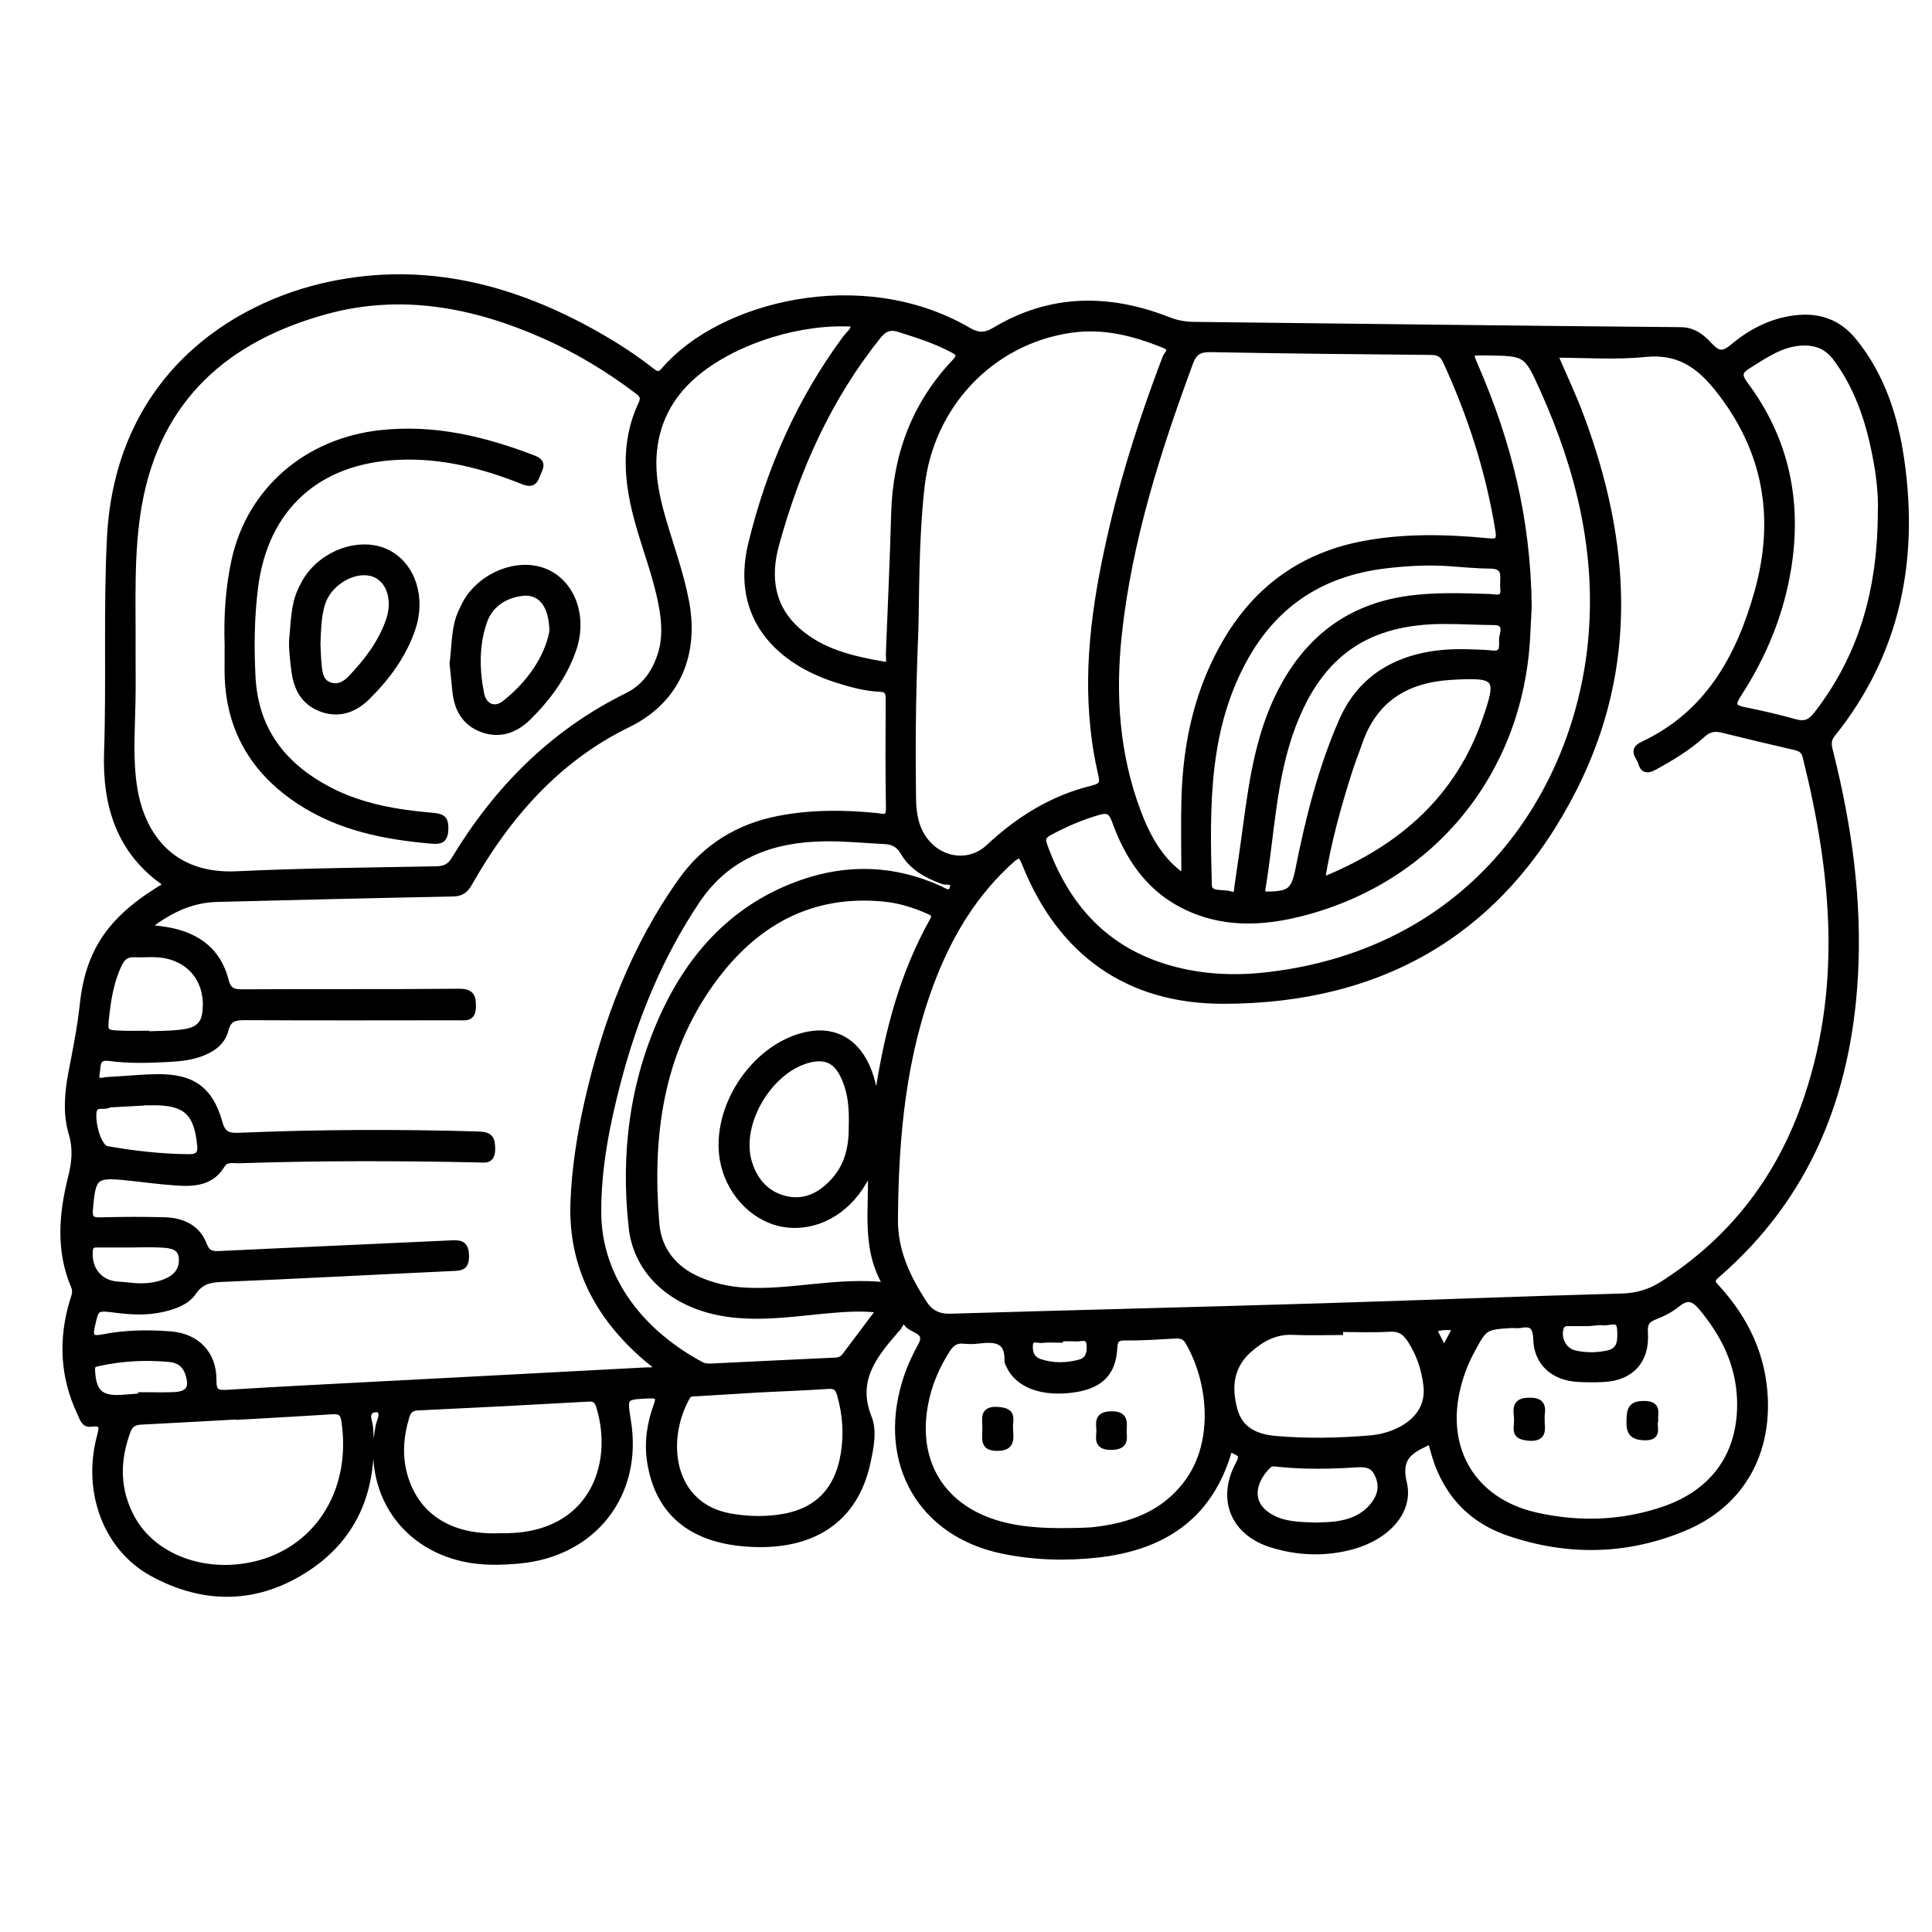 <?xml version="1.0" encoding="utf-8"?>
<!-- Generator: Adobe Illustrator 23.0.0, SVG Export Plug-In . SVG Version: 6.00 Build 0)  -->
<svg version="1.0" xmlns="http://www.w3.org/2000/svg" xmlns:xlink="http://www.w3.org/1999/xlink" x="0px" y="0px"
	 viewBox="0 0 3000 3000" style="enable-background:new 0 0 3000 3000;" xml:space="preserve">
<style type="text/css">
	.st0{stroke:#000000;stroke-width:10;stroke-miterlimit:10;}
</style>
<g id="Layer_1">
</g>
<g id="Layer_2">
	<g>
		<path class="st0" d="M260.3,1373.6c-75.1-49.9-96.4-124-93.7-204.9c3.7-110.8-1.1-221.6,4.4-332.5
			C183.3,589.5,359.5,474.2,513.7,442c148.2-30.9,284.9,5.2,413.9,78.4c29,16.4,56.9,34.6,83.2,55.1c7.1,5.5,12.4,9.4,20.5-0.1
			c86.4-101.8,306.4-158.6,471.8-62.2c15.6,9.1,26.6,9.2,42.5-0.4c86.3-51.6,176.5-51.6,268.2-15.7c13,5.1,25.7,7.5,39.5,7.7
			c252,2.8,504.1,6.1,756.1,8.2c21.5,0.2,34.1,12,45.9,24.6c13.8,14.7,22.2,12.7,36.6,0.7c27.5-23,58.9-39.2,95.6-43.7
			c36.9-4.5,67.2,6.3,90.7,35.2c43.9,54,64.3,118.2,73.9,185.3c22.2,155.8-6.6,299.7-107.2,424.8c-8.1,10.1-5.6,19.1-2.9,29.6
			c28.5,113.6,44.6,228.6,38,346.1c-10.3,183-73,342-214.5,464.2c-11,9.5-5.6,13.7,0.9,20.9c44.2,48.6,71,104.9,73.7,171.4
			c3.6,90-39.5,163.6-122.6,199.1c-89.7,38.3-182.8,40.2-274.9,8.6c-62.3-21.3-101.3-66.7-117.4-131.1c-0.7-2.9-1.9-5.7-3-8.5
			c-0.2-0.6-1.1-1-2.7-2.5c-2,1.1-4.3,2.6-6.8,3.7c-26.1,12.3-42,24.2-33.1,61.5c10.6,44.3-27.3,84.1-81.5,98.4
			c-41.1,10.9-82.9,9.3-123.2-3.2c-59.5-18.4-80.7-70.7-50.9-125.3c10.1-18.5-5.6-16.9-12.9-24.1c-1.7,2.7-3.2,4.2-3.8,6
			c-30.3,101.5-103,148-204,159c-49.4,5.4-98.5,3.8-146.8-6.2c-125.7-26.2-188.4-135.1-151-260c6.1-20.4,14.7-39.6,25-58.2
			c12.9-23.4-14.3-23.3-22-34.2c-8.8-12.4-10.8,5.2-16.4,8.7c-1.2,0.8-2,2.3-2.9,3.4c-33.4,38.6-63.4,76.9-40.6,134
			c8.5,21.3,3,46.6-1.9,69.7c-19.2,88.8-85.2,132.9-187,125.7c-87.1-6.2-137.8-49.1-149.9-127.1c-4.6-29.8-0.2-59,10.1-87
			c5.2-14.1,1.3-16.6-12.5-16c-38.8,1.9-38.9,1.4-32.6,40.4c18.4,113.9-53.8,205.6-168.9,216c-28.9,2.6-57.6,3.2-85.8-3
			c-96.7-21.3-151.1-106.8-131.9-205.3c1.6-8.3,8.1-17.3,1.8-25.3c-1.8-2.3-11.6-1.6-14.6,1.1c-8,7.2-1.9,16.8-1.2,25.3
			c7.5,90.5-19.6,167.5-96.7,218.7c-77,51.1-159.5,52.8-240.7,8.4c-70.9-38.7-103.7-125.3-81.8-210.4c3.7-14.6,7.6-24.8-14.4-21.9
			c-10.1,1.3-12.4-9.5-15.9-16.8c-26.5-55.9-29.1-113.5-11.6-172.4c2.3-7.9,6-14.9,2.2-23.9c-23.8-55.6-18.8-112.5-4.6-169.1
			c5.8-23.2,8-44.7,0.9-68.5c-9.2-30.8-6.3-63.2-0.3-94.5c6.7-34.8,13.7-69.2,17.5-104.7C137.9,1473.8,175,1423.5,260.3,1373.6z
			 M2413.6,550.4c14.3,33.3,29.2,64.6,41.2,96.9c72,193.4,85,386.6-10.8,576.4c-112.4,222.5-298.5,329.8-544.3,330
			c-147.5,0.1-252.2-73.9-307.7-212.5c-6-14.9-9.3-17-22-5.7c-56,50.2-93.9,112.3-121,181.3c-47.4,121-58.7,247.8-59.7,376.5
			c-0.4,49.5,19.4,90.6,45.1,130.4c9.9,15.3,22.9,21.8,41.8,21.2c191.4-5.7,382.8-10.3,574.2-16.1c155.8-4.7,311.6-11,467.4-15.2
			c23.9-0.6,44.2-6.6,63.7-19c104.7-66.6,177.6-159.1,219.6-275.1c65.5-181,48.3-363.1,2.9-545c-2.5-10-8.6-12.9-17.2-14.9
			c-37.5-8.7-75-17.5-112.3-26.8c-12.1-3-21.2-1.3-30.9,7.5c-22.5,20.4-48.4,36-75.1,50.6c-11,6-17.2,4.1-20-7
			c-2.3-9-16-18.7,2.6-27.5c100.9-47.3,149.6-135.2,178.1-236.7c32.5-115.9,14-222.4-62.9-317.9c-29.6-36.7-61.6-57.5-111.5-52.5
			C2508.6,554,2461.6,550.4,2413.6,550.4z M227.3,1440.3c15.4,2.1,25.9,3.1,36.2,5.1c43.7,8.6,75,32.2,86.4,76.5
			c4,15.7,10.8,19.4,26.1,19.3c112-0.7,224.1,0.2,336.1-0.9c19.4-0.2,22.2,6.9,21.9,23.5c-0.3,18.8-12.6,15.4-23.5,15.5
			c-109.8,0.1-219.6,0.4-329.3-0.2c-16.1-0.1-26.8,1.6-31.4,20.1c-5,19.8-21.4,30.5-40,37c-16.6,5.8-34,7.1-51.4,8
			c-29.5,1.5-59.1,2.3-88.4-1.7c-21.7-2.9-18.1,13.3-20.2,24.4c-3.2,17.1,10.1,10.7,17.6,10.4c24.9-1.1,49.8-3.9,74.8-4.3
			c55.8-1.1,83.7,18.3,98.4,70.7c5,17.8,13.6,21,30.1,20.3c124.1-5.2,248.2-5.7,372.4-2c17.6,0.5,20.8,6,20.8,22.3
			c0,19.1-11.4,15.9-22.4,15.7c-123.4-2.6-246.8-2.8-370.2,1.3c-9.2,0.3-20.4-3.2-26.8,7.5c-16.9,28.1-44.2,28.9-71.9,27
			c-25.6-1.8-51.1-5.4-76.7-8c-48.8-4.9-52.3-1.2-56.6,49.8c-1.3,14.8,3.1,18.1,17,17.7c33.3-0.9,66.6-1.1,99.9-0.1
			c26.6,0.8,49.8,11.2,59.9,37.3c5.3,13.9,11.9,15.7,24.9,15.1c119.4-5.8,238.9-10.8,358.3-16.5c14.3-0.7,23.6-0.9,24,18.7
			c0.4,18.6-8.3,18.3-21.6,18.9c-119.4,5.5-238.8,12-358.3,16.9c-18.6,0.8-32,4.2-43.2,20.5c-10.5,15.3-28.6,21.6-46.6,25.9
			c-24.7,5.9-49.5,4.6-74.4,1.4c-31-4-30.3-3-37,26.4c-4.4,19.2,3.4,20,18.2,17.1c34.3-6.8,69.1-7.2,103.8-4.6
			c40.9,3,67.4,29.9,66.9,71c-0.2,18.3,5.5,20.8,21.7,19.8c80.8-5,161.7-9.1,242.5-13.3c136-7.2,272-14.2,408.1-21.5
			c6-0.3,13.1,1.2,18.5-4.9c-5.5-4.4-10.3-8.1-15-12c-75.9-64-120-143.5-116.1-244.9c2-52.9,10.4-105.3,22.1-156.9
			c28-122.7,71.9-239,145.5-342.2c37.1-52,88.4-83.6,151.6-95.7c50.4-9.6,100.8-9.3,151.5-4.2c8.8,0.9,19.6,5.5,19.2-12.2
			c-1-56.8-0.7-113.5-0.4-170.3c0.1-10.3-2.9-15.4-13.8-15.8c-23.6-1-46.2-7.4-68.4-14.5c-84.8-27.3-159.6-93.3-131.2-210.4
			c28.1-115.6,75.4-223.1,146.7-319.2c5-6.8,13.9-12.1,12.5-22.7c-81.1-5.5-180.9,24.9-242.6,74.7c-38.7,31.2-62.7,71.1-68.2,121.3
			c-4,36.9,3.4,72.2,13.5,107.3c12.4,42.8,27.9,84.7,36.2,128.6c14.8,77.6-10.4,151.4-90.2,190.4
			C865.8,1177.7,788,1266.2,728.6,1371c-6.3,11.1-12.6,15.9-25.8,16.1c-121.8,2.3-243.7,5.4-365.5,8.4
			C297.2,1396.5,263,1412.5,227.3,1440.3z M205.5,1012.2c0,25.7,0.4,51.4-0.1,77.1c-0.8,45.3-4.5,90.6,3,135.9
			c12.1,72.8,58.6,137.5,159.4,132.7c102.7-4.9,205.6-5.7,308.5-7.7c13.2-0.3,21.8-3,29.3-15.3c65.9-109.1,152.5-196.8,268-253.8
			c27.6-13.6,43.6-36.3,52.7-64.9c7.8-24.5,6.3-49.5,1.9-74.1c-7.8-44-24.2-85.6-36.3-128.4c-17.8-62.5-24.5-124.9,4.2-186.1
			c5.7-12.1-0.1-16.2-7.6-21.9c-44.9-33.8-92.7-62.6-144.1-85.3c-108.7-48-221.4-69.5-338.1-37.6
			c-155.2,42.4-261.6,135.6-290.9,300.6C202,859.1,206.2,935.8,205.5,1012.2z M1420.9,981.8c-4.4,107.8-4.4,182.7-3.5,257.7
			c0.3,23.7,3.9,46.9,19.2,66.4c25.4,32.5,69.8,37.2,98.9,10c46.1-43.1,98.5-75.9,160-90.9c18.1-4.4,17.7-10.2,14.3-24.7
			c-5.2-22-8.8-44.5-11.3-67c-12-107.7,5.3-212.8,29.8-317c20.9-89,49.4-175.8,81.9-261.2c2-5.1,13.4-13-1.8-19.3
			c-46.9-19.3-95.1-31.4-145.9-24c-123.3,17.9-217.7,116.7-231.9,244.5C1421.1,842,1422.7,928.5,1420.9,981.8z M1832.2,1357.9
			c2.4-0.6,4.8-1.2,7.2-1.8c0-39.3-1-78.5,0.2-117.7c2.6-86.7,21-169.5,65.9-244.8c48.4-81.1,118.9-131.1,212.2-148.6
			c63.9-12,128-10.4,192.2-4.3c13.5,1.3,20.1,1,17.1-17.1c-14.8-91.7-42.9-179-81.7-263.2c-5.5-11.9-12.7-14.2-24.5-14.3
			c-113.5-1-227-2.1-340.5-4.3c-18-0.4-26.4,4.5-32.8,21.8c-50.6,137.1-94.9,275.8-110.6,422c-10,93.7-3.8,185.8,29.6,274.9
			C1780.7,1298.1,1799.3,1333,1832.2,1357.9z M2373.4,942c-0.5,9.8-1.4,28.7-2.4,47.6c-11.2,208.1-145.8,374.4-346.9,427.2
			c-63.6,16.7-127.2,19.5-187.9-11.9c-54.4-28.1-85.1-75.8-105.1-131.4c-5.1-14.3-11.8-16.8-24.9-13.1c-27,7.7-52.6,18.7-77.2,32.1
			c-8.8,4.8-11.5,9.7-7.9,19.7c34.2,95.7,95.2,163.7,195.5,192c51,14.4,102.6,16.4,155.1,10c318.1-38.6,476.4-284,499.1-517.6
			c13.4-137.7-18.4-267.3-74.5-392c-25.7-57.2-26.3-56.9-89.6-57.7c-25.8-0.3-25.8-0.3-15.5,23.4
			C2341.4,686.1,2372.1,806.2,2373.4,942z M1376.9,1996.3c-35.4-58.1-21.8-118.7-24.5-181.5c-7.2,12.2-11.6,20.7-16.9,28.6
			c-29.9,44.8-78.1,66.2-124.5,55.7c-44-10-80.4-50.8-88.4-99.2c-13.1-79,46.4-170.6,124.1-191.2c44-11.7,79.2,5,98.4,46.5
			c7.4,15.9,11,33,15.4,53.9c2-7.6,3.3-11.2,3.9-14.8c14.4-92.4,37.8-182,84-264.3c5.8-10.4,0.1-12.9-7.3-16.1
			c-21.6-9.4-43.9-16.4-67.4-18.8c-115.6-11.6-202.8,38.4-268.3,128.8c-81.4,112.5-97.8,241.9-86.6,376.1
			c3.4,41.2,27.7,71.4,66.5,87.9c22.4,9.6,45.9,15,70.3,16.4C1228,2008.7,1299.1,1987.6,1376.9,1996.3z M2347.8,2057.1
			c-42.9,2.7-42.8,2.8-63.3,41c-9,16.7-15.8,34.3-20.6,52.6c-26,98.1,22.3,180.5,120.9,202.8c66.8,15.1,133.7,13,199-9.3
			c78.9-27,121.2-87.5,118.5-170.7c-1.8-55.1-25-101.7-59.9-143.6c-12.5-14.9-22.6-17.8-38.4-4.9c-10.3,8.4-23,14.7-35.6,19.6
			c-12.7,5-15.4,11.9-14.5,25.3c2.8,42.7-21.5,69-63.9,71.1c-13.6,0.7-27.3,0.6-40.8-0.2c-36.6-2.3-62.3-24.7-63.4-61.2
			c-0.7-21.9-8.3-25.8-26.5-22.3C2355.5,2057.7,2351.6,2057.1,2347.8,2057.1z M1678.6,2377.4c6.8-0.4,13.6-0.4,20.4-1.2
			c57.4-6.7,108.5-24.9,144.8-73.8c47.8-64.5,36.4-159.5,1.5-219.1c-5-8.6-11.6-10.3-20.7-9.8c-25.7,1.4-51.4,3.3-77,2.9
			c-14.2-0.2-17,4.3-17.8,17.8c-1.9,37.1-21.5,56.4-59.5,62.5c-50.3,8.1-89.5-6-103.3-37c-0.9-2.1-2.3-4.3-2.3-6.4
			c1.5-34.6-20.7-34.9-45.6-32c-7.5,0.9-15.2,1-22.7,0.2c-12.2-1.3-19.4,4.1-25.8,14c-17,26.4-29,54.9-34.6,85.6
			c-16.8,91,27.9,161.9,117.1,186.2C1594.3,2378.6,1636.4,2378.4,1678.6,2377.4z M2920.9,792.5c0.8-14.3-0.8-40.7-5.1-66.9
			c-10.2-60.9-27.1-119.3-64.7-169.8c-13.3-17.9-30.7-25.2-52.9-24.2c-32,1.5-56.4,18.9-82.2,34.9c-15.7,9.7-17.7,15.5-6.1,31.2
			c62.9,84.5,83.1,179.7,66.7,283.2c-11.3,71.3-38.3,136.7-77.4,196.9c-12.2,18.7-6.3,22.1,11.2,25.6c25.9,5.2,51.6,11.2,77,18.3
			c15.4,4.3,24.3,0.1,34.1-12.5C2890.9,1019.3,2920.9,917.1,2920.9,792.5z M1373.9,1032.6c9.8,2.1,6.4-9.9,6.7-18.1
			c2.9-72.5,6.2-145,8.2-217.6c2.6-89.8,31.8-168.7,93.8-234.2c10.7-11.3,6.4-15-4.2-20.6c-26.2-13.8-54.3-22.6-82.3-31.5
			c-14.1-4.5-23.3-0.7-32.9,11.1c-77,96-125.9,205.7-158.3,323.4c-14,50.7-7.8,98.3,34.1,135
			C1275.6,1012.2,1321.2,1023.6,1373.9,1032.6z M1366.4,2033.6c-28.6-3.5-52.4-1.7-76.4,0.3c-51.2,4.4-102,12.8-153.8,6.7
			c-85.2-9.9-146.9-61.1-155-134.7c-12.6-114.2,1.3-225.4,49.7-330.3c44.1-95.6,112.2-168.6,214-204.3
			c72.3-25.3,144.2-22.6,214.4,9.3c7,3.2,16.5,11.1,20.4-1.5c4.1-13.3-9.8-9.1-15.8-11.3c-24.8-9-47.3-21.3-60.9-44.7
			c-7-12-16.3-16.8-29.2-17.4c-31-1.5-61.9-4.7-92.9-4.3c-81.4,1-151.7,26.3-199.2,97.3c-58.2,87-97.1,182.6-123.3,283.5
			c-17,65.3-29.9,131.7-29.8,199.2c0,108.4,71.7,191.1,160.2,238.2c6.5,3.4,13.1,2.9,19.9,2.5c62.7-3,125.4-6.2,188.2-9
			c6.7-0.3,11.5-2.3,15.4-7.5C1329.3,2082.9,1346.5,2060,1366.4,2033.6z M371.5,2199.5c0-0.2,0-0.4,0-0.6
			c-50.5,2.8-101,5.7-151.6,8.2c-10.9,0.5-17.8,3.5-22,14.8c-17.2,46.4-17.2,91.7,6.7,135.7c34.2,62.9,118,92,197.9,70.3
			c94.3-25.5,149.1-116.9,132.3-223.1c-2.1-13.4-9.7-14.4-20.8-13.6C466.5,2194.2,419,2196.8,371.5,2199.5z M778.1,2385.7
			c3.8,0,7.5,0.1,11.3,0c128.2-3,169-109.1,141.7-200.7c-2.7-9-5.9-14.2-16.9-13.6c-88.3,5-176.7,9.6-265.1,13.7
			c-11.1,0.5-15.6,5.2-18.6,15.2c-9.5,32-11.5,63.8-1.2,96C649,2357.3,702,2389.4,778.1,2385.7z M2248,874
			c-33.3-2.1-66.6-0.1-99.6,4c-93.8,11.8-165.9,57-213.3,139.8c-63.8,111.5-61.7,234-58.4,356.3c0.5,17.3,22,10.9,33.7,14.9
			c11.9,4,10.6-6.9,11.6-13.8c4.4-29.9,8.8-59.8,12.8-89.8c10.4-78.1,21.7-155.9,61.9-225.8c41.4-72,102-115.7,184.7-128.6
			c43.6-6.8,87.3-5,131-3.7c10.1,0.3,24.6,6.1,22.2-14.2c-1.7-14.9,7.2-35.1-20.9-35.2C2291.8,877.8,2269.9,875.4,2248,874z
			 M1178.9,2157.2c-27.5,1.7-62.2,3.8-96.9,5.9c-5.9,0.4-11.8-0.8-15.6,6.2c-38.5,69.2-24.8,169.6,67.7,185.8
			c24.2,4.3,48.4,5.1,72.3,2.2c59.8-7.2,94.3-40.1,104.1-99.6c5.1-30.8,2.9-61.7-5.8-92.1c-3-10.7-7.3-14.8-18.8-13.9
			C1252.7,2154,1219.4,2155.2,1178.9,2157.2z M2080.5,2063.3c0,1.6,0,3.1,0,4.7c-24.2,0-48.4,0.9-72.5-0.2
			c-27.8-1.4-49.6,10.7-69.1,28.1c-28.8,25.8-31.9,58.4-22.3,93.6c8.8,32.3,35.2,42.7,63.8,45.2c48.9,4.3,98.2,3.3,147.1-0.8
			c15.7-1.3,31.3-5.4,45.7-12.5c29.8-14.8,45.3-39.1,42.2-68.6c-2.7-25.8-10.7-49.9-24.9-72.1c-8.2-12.7-17.1-18.8-33.1-17.8
			C2131.9,2064.5,2106.2,2063.3,2080.5,2063.3z M2052.5,1365.9c4.9-1.1,7.8-1.3,10.3-2.4c114.6-48.2,201.5-124,243.6-244.5
			c23.7-67.8,20.2-72.5-52.9-68.3c-69.2,4-119.6,34.2-143,102.3c-4.9,14.3-10.6,28.3-15.2,42.6
			C2077.6,1251,2062,1306.9,2052.5,1365.9z M2277.3,1013.1c12.8,0.6,25.8,0.4,38.5,1.9c23.2,2.8,15-15.9,17.4-25.9
			c2.5-10.3,5.3-23.4-13.3-23.5c-25.7-0.2-51.4-1.7-77.1-1.7c-119.3-0.1-192.9,50.4-235.5,162.3c-31,81.5-33,168.5-47.2,253.2
			c-1.4,8.5,1.8,10.2,9.7,10c33.7-0.7,40.1-6.5,46.8-40c15.6-78.6,35.2-156.2,67.4-229.9c22.7-51.9,62.1-84.3,116.9-98.6
			C2226,1014.4,2251.5,1012.5,2277.3,1013.1z M1322.9,1750.8c1-28.9-0.7-57.4-14.6-83.7c-10.5-20-26.1-27.5-48.8-22.7
			c-63.1,13.2-115.4,98.9-96.8,160.7c8.7,28.6,26.9,49.7,56.5,56.9c30.1,7.3,54.8-5.2,75.1-27.2
			C1316.2,1811.1,1323.1,1782.2,1322.9,1750.8z M226.9,1605.5c0,0.3,0,0.7,0,1c18.1-0.8,36.3-0.5,54.3-2.7
			c17.6-2.1,34.2-6.8,37.6-29c7.6-50.7-23-89.8-74.2-93.3c-12-0.8-24.2,0.5-36.2-0.1c-12.5-0.6-19.1,5.5-24.2,16.2
			c-11.5,24.3-16.1,50.1-19.2,76.5c-3.5,30.1-3.7,30.3,25.6,31.4C202.7,1605.9,214.8,1605.5,226.9,1605.5z M2043.4,2369.2
			c8.4-0.5,20.5-0.3,32.4-2c24.8-3.5,46.6-13.3,60.8-35.1c9.4-14.4,9.9-29.7,1.7-45.1c-7.9-14.9-21.1-14.2-35.3-13.3
			c-38.9,2.5-77.9,3-116.9-0.9c-5.9-0.6-12.2-2.3-17.2,2.7c-24.1,24-33.5,59.7,4.7,81C1994.3,2368,2017.1,2368.4,2043.4,2369.2z
			 M218,1711.4c0,0.2,0,0.4,0,0.6c-13.6,0.7-27.1,1.4-40.7,2.2c-3,0.2-6.4-0.1-8.9,1.2c-8,4.2-22.6-4.4-23.7,13.4
			c-1.3,21.5,9.2,53.6,21.2,55.8c42.3,7.5,85,12.3,128.1,12.6c10.7,0.1,18.6-3.4,17.3-17.5c-4.8-52.5-22.6-69.1-75.1-68.4
			C230.1,1711.4,224,1711.4,218,1711.4z M219.5,2168.5c0-0.6,0-1.1,0-1.7c16.6,0,33.2,0.5,49.8-0.1c24.4-0.9,31-11.5,22.9-34.9
			c-4.8-14-15.5-20.7-28.9-21.9c-37-3.5-73.9-1.6-110.3,6.4c-5.8,1.3-10.8,1.7-10.4,11c1.6,34.9,12.9,45.9,47.5,43.5
			C199.9,2170.2,209.7,2169.3,219.5,2168.5z M201.1,1932.1c-16.6,0-33.3,0-49.9,0c-6.4,0-11.2,0.6-12,9.4
			c-2.8,29.8,15.2,52,44.4,53.6c9.8,0.5,19.6,2.1,29.4,2.5c17.6,0.7,34.8-1.5,50.5-9.9c14.1-7.5,20.9-20.1,19-35.7
			c-2-16.5-16.4-18.7-29.1-19.6C235.9,1931.2,218.4,1932.1,201.1,1932.1z M2467,2054.2c-8.2,0-19.5,0.1-30.8,0
			c-6.5-0.1-11.3,0.8-13.4,8.7c-4.2,16.5,5.1,34.8,21.9,38.8c17.1,4.1,34.6,3.9,51.7,0.3c21-4.4,20.5-21.2,19.7-37.5
			c-1-19.8-16-10.6-25.6-11.6C2483.8,2052.2,2476.9,2053.5,2467,2054.2z M1645.5,2077.9c0,0.7,0,1.4,0,2.1c-9,0-18.2-0.9-27.1,0.3
			c-6.9,1-18.4-5.4-19.5,8.2c-1,12,2.9,22.4,15.8,26.7c20.7,6.9,41.8,6.3,62.3,0.8c13.9-3.7,16.7-16.9,15-29.4
			c-1.8-14.1-13.7-8-21.8-8.6C1662.1,2077.4,1653.7,2077.9,1645.5,2077.9z M2261.2,2061c-13.4-1-24.1-1.8-35.3,3.4
			c5.4,10.6,10.2,20.3,16.4,32.4C2249.1,2083.8,2254.6,2073.4,2261.2,2061z"/>
		<path class="st0" d="M353.8,1001c-1.5-44,1.3-87.9,10.7-130.9c24-109.2,112.9-185.1,227.2-197.3c82.9-8.9,160.5,9.9,236.9,39.3
			c15.3,5.9,10,13.8,6.3,22.6c-4,9.5-5.8,19.1-22.2,12.6c-62.1-24.9-125.9-41.3-194-38.3c-126,5.6-207.7,79.2-223.1,204.2
			c-5.7,45.9-6.2,91.9-3.8,138.2c4.3,82.5,47.7,137.9,118.2,175.1c50.5,26.6,105.7,35.8,161.6,40.6c15.1,1.3,20.2,4.3,19.6,20.7
			c-0.6,18.5-9.4,18.3-22.9,17.1c-71.5-6.3-140.9-20.2-202.2-60.2c-73.2-47.7-112-114.8-112.4-203
			C353.7,1028.2,353.8,1014.6,353.8,1001z"/>
		<path class="st0" d="M453.9,993.9c2.9-27.7,2.4-52.6,13-76.1c4.1-9,8.6-17.6,14.6-25.3c29.9-38.3,83.9-53.1,121.2-33.4
			c37.5,19.8,53.7,68.7,37.4,117c-14.1,41.6-39.9,76.2-70.7,106.5c-19.1,18.8-43.5,27.9-70.7,17.5c-26.1-9.9-37.5-30.8-41.1-57.5
			C455.4,1025.5,453.3,1008.3,453.9,993.9z M492.6,999.9c0.5,9.3,0.6,21.4,1.9,33.4c1.3,12.1,2.9,25.1,15.8,30.5
			c13.7,5.7,25.8-0.8,34.8-10.3c25.1-26.5,47.3-55.3,59.2-90.3c10-29.3,2.3-57.6-17.3-69.4c-19.1-11.5-49.1-4.8-70.2,16.1
			c-8.7,8.6-14.7,18.9-18,30.9C493.8,959.3,493.4,978.2,492.6,999.9z"/>
		<path class="st0" d="M703.1,1030.6c3.8-30.4,2.4-56.3,13.6-80.4c3.8-8.3,7.6-16.4,12.9-23.6c29.5-39.8,84.1-55.8,122.4-36
			c38.3,19.8,54.8,69.9,37.5,118.9c-14.3,40.6-39.5,74.7-69.8,104.5c-19.1,18.8-43.3,28.2-70.6,18.2c-27.2-10-39-31.7-41.7-59.3
			C705.8,1057.1,704.2,1041.4,703.1,1030.6z M858.1,980.8c-0.2-43.3-19.9-64.3-48.2-60.4c-27.4,3.7-49.4,18.4-58.5,44.5
			c-12.6,36.3-12.1,74.6-4.7,112.1c4,20.6,21.2,28.2,37.5,15.4C823.8,1061.1,850.5,1020.9,858.1,980.8z"/>
		<path class="st0" d="M2569.8,2206.2c-3,9.2,7.5,25.9-16.1,25.3c-19.2-0.5-23.8-8-23.1-25.9c0.7-16.3,1.6-25.4,22.6-25.2
			C2575.6,2180.6,2569,2194,2569.8,2206.2z"/>
		<path class="st0" d="M2393.6,2209.5c0.3,9,4.5,25.8-22.2,22.4c-12.9-1.7-17.1-5.4-15.9-17.5c0.6-5.9,0.7-12,0-18
			c-1.7-14.8,2.7-21,19.3-21.1c16.9-0.1,21,6.3,18.9,21C2393.3,2198.6,2393.6,2200.9,2393.6,2209.5z"/>
		<path class="st0" d="M1530.4,2216.5c-0.2-13.7-4.7-28.8,19.6-26.8c14.9,1.2,20.1,5.3,18.3,19.5c-0.6,4.4-0.3,9,0,13.5
			c0.9,14.5,1,25.3-20.1,25.2c-21-0.2-18-12.1-17.9-24.6C1530.4,2221,1530.4,2218.7,1530.4,2216.5z"/>
		<path class="st0" d="M1744.4,2224.5c1.5,12.7,0.7,21.8-19,21.9c-25.5,0.1-16.7-16.4-18.1-28.7c-1.6-14.2,1.4-21.1,18.9-21.2
			C1748.8,2196.3,1744.6,2210.1,1744.4,2224.5z"/>
	</g>
</g>
</svg>
